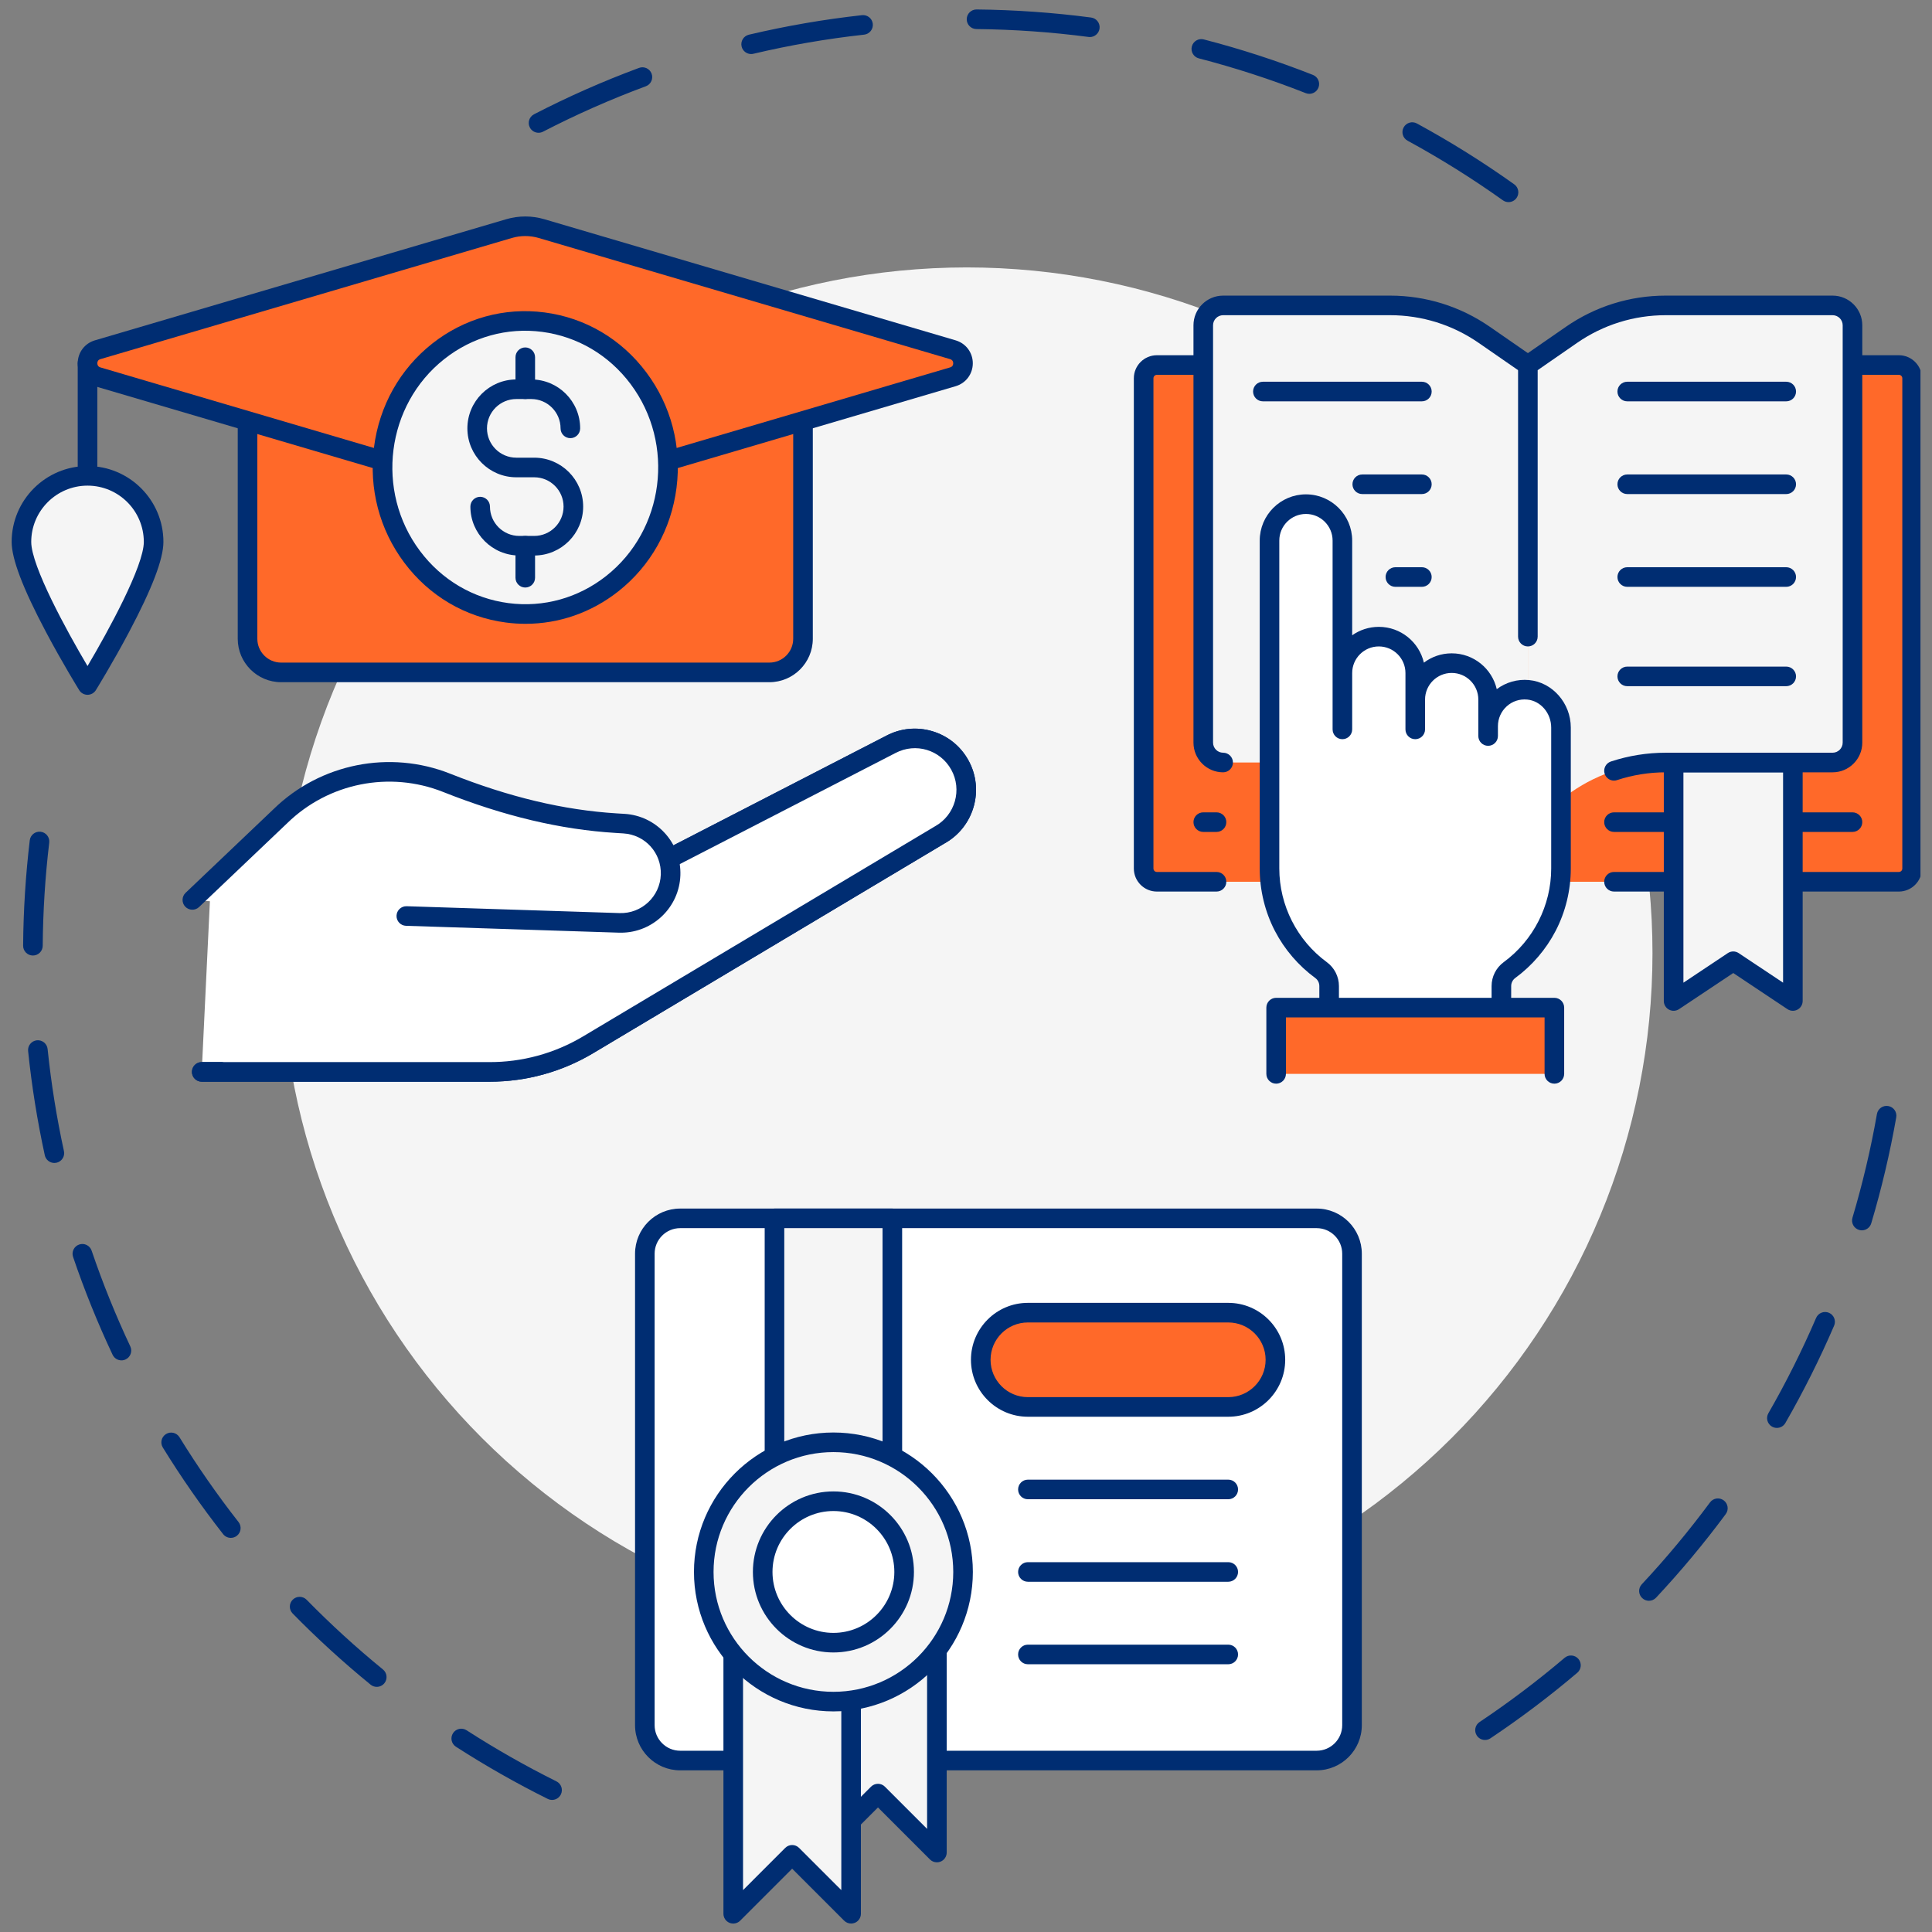<svg xmlns="http://www.w3.org/2000/svg" xmlns:xlink="http://www.w3.org/1999/xlink" width="500" zoomAndPan="magnify" viewBox="0 0 375 375" height="500" preserveAspectRatio="xMidYMid meet" version="1.0"><rect x="0" y="0" width="375" height="375" fill="#808080" stroke="none"/><defs><clipPath id="f702669550"><path d="M 102 1.82 L 295 1.82 L 295 40 L 102 40 Z M 102 1.82 " clip-rule="nonzero"/></clipPath><clipPath id="848109a2e1"><path d="M 2.262 90 L 32 90 L 32 135 L 2.262 135 Z M 2.262 90 " clip-rule="nonzero"/></clipPath><clipPath id="3ced81f5ce"><path d="M 220 68 L 372.762 68 L 372.762 174 L 220 174 Z M 220 68 " clip-rule="nonzero"/></clipPath><clipPath id="e019f1a9ad"><path d="M 140 319 L 168 319 L 168 373.82 L 140 373.82 Z M 140 319 " clip-rule="nonzero"/></clipPath></defs><path fill="#002d72" d="M 107.156 349.363 C 106.871 349.363 106.582 349.297 106.312 349.164 C 100.219 346.137 94.227 342.73 88.496 339.039 C 87.613 338.469 87.359 337.293 87.93 336.41 C 88.5 335.527 89.676 335.273 90.559 335.84 C 96.168 339.457 102.035 342.793 108 345.758 C 108.941 346.223 109.328 347.363 108.859 348.305 C 108.527 348.973 107.855 349.363 107.156 349.363 Z M 73.129 327.418 C 72.707 327.418 72.281 327.277 71.93 326.988 C 66.656 322.688 61.566 318.039 56.801 313.176 C 56.066 312.426 56.078 311.223 56.828 310.488 C 57.578 309.754 58.785 309.766 59.52 310.516 C 64.184 315.277 69.168 319.828 74.332 324.043 C 75.145 324.707 75.266 325.906 74.605 326.719 C 74.227 327.18 73.68 327.418 73.129 327.418 Z M 44.801 298.5 C 44.238 298.5 43.68 298.25 43.305 297.77 C 39.105 292.406 35.172 286.754 31.602 280.961 C 31.051 280.066 31.328 278.898 32.223 278.348 C 33.117 277.793 34.289 278.074 34.84 278.969 C 38.332 284.637 42.188 290.176 46.301 295.43 C 46.945 296.254 46.801 297.449 45.973 298.098 C 45.625 298.371 45.211 298.5 44.801 298.5 Z M 23.574 264.047 C 22.859 264.047 22.176 263.645 21.852 262.953 C 18.953 256.797 16.371 250.41 14.184 243.969 C 13.844 242.977 14.379 241.895 15.371 241.559 C 16.367 241.219 17.445 241.754 17.785 242.746 C 19.926 249.051 22.453 255.305 25.293 261.336 C 25.738 262.285 25.332 263.418 24.383 263.863 C 24.121 263.988 23.844 264.047 23.574 264.047 Z M 10.551 225.73 C 9.676 225.73 8.891 225.125 8.695 224.234 C 7.246 217.594 6.156 210.789 5.457 204.008 C 5.348 202.965 6.109 202.031 7.152 201.922 C 8.199 201.812 9.133 202.574 9.242 203.617 C 9.926 210.258 10.992 216.922 12.41 223.422 C 12.637 224.449 11.984 225.465 10.957 225.688 C 10.82 225.715 10.684 225.73 10.551 225.73 Z M 6.391 185.465 C 6.387 185.465 6.379 185.465 6.375 185.465 C 5.324 185.457 4.48 184.602 4.488 183.551 C 4.539 176.723 4.977 169.844 5.777 163.105 C 5.902 162.062 6.848 161.32 7.891 161.441 C 8.934 161.566 9.68 162.512 9.555 163.555 C 8.77 170.156 8.344 176.891 8.293 183.578 C 8.281 184.625 7.434 185.465 6.391 185.465 Z M 6.391 185.465 " fill-opacity="1" fill-rule="nonzero"/><path fill="#002d72" d="M 288.238 337.727 C 287.625 337.727 287.023 337.43 286.656 336.883 C 286.07 336.008 286.309 334.828 287.18 334.246 C 292.891 330.426 298.449 326.234 303.691 321.781 C 304.492 321.102 305.691 321.199 306.371 322 C 307.051 322.801 306.953 324 306.152 324.68 C 300.797 329.227 295.125 333.508 289.293 337.406 C 288.969 337.625 288.602 337.727 288.238 337.727 Z M 320.055 310.711 C 319.59 310.711 319.125 310.539 318.758 310.195 C 317.988 309.48 317.949 308.277 318.668 307.508 C 323.367 302.484 327.82 297.141 331.91 291.617 C 332.535 290.77 333.727 290.594 334.57 291.219 C 335.414 291.844 335.594 293.035 334.969 293.879 C 330.793 299.52 326.242 304.98 321.445 310.105 C 321.07 310.508 320.562 310.711 320.055 310.711 Z M 344.891 277.156 C 344.566 277.156 344.242 277.074 343.941 276.902 C 343.031 276.379 342.719 275.219 343.242 274.309 C 346.676 268.344 349.789 262.117 352.504 255.809 C 352.918 254.844 354.039 254.398 355.004 254.812 C 355.969 255.227 356.414 256.348 356 257.312 C 353.227 263.754 350.043 270.113 346.539 276.203 C 346.188 276.816 345.547 277.156 344.891 277.156 Z M 361.383 238.809 C 361.203 238.809 361.02 238.781 360.84 238.727 C 359.832 238.426 359.262 237.367 359.562 236.359 C 361.523 229.777 363.125 223.004 364.312 216.227 C 364.496 215.191 365.484 214.5 366.516 214.684 C 367.551 214.863 368.242 215.848 368.059 216.883 C 366.844 223.805 365.211 230.727 363.207 237.449 C 362.961 238.273 362.203 238.809 361.383 238.809 Z M 361.383 238.809 " fill-opacity="1" fill-rule="nonzero"/><g clip-path="url(#f702669550)"><path fill="#002d72" d="M 292.805 39.23 C 292.422 39.23 292.039 39.113 291.703 38.875 C 285.793 34.66 279.57 30.77 273.207 27.309 C 272.285 26.809 271.941 25.652 272.445 24.73 C 272.945 23.809 274.102 23.465 275.023 23.969 C 281.523 27.5 287.879 31.477 293.91 35.777 C 294.766 36.391 294.965 37.578 294.355 38.434 C 293.984 38.953 293.398 39.23 292.805 39.23 Z M 104.531 25.77 C 103.84 25.77 103.176 25.395 102.84 24.742 C 102.355 23.809 102.723 22.664 103.656 22.18 C 110.238 18.777 117.094 15.75 124.031 13.18 C 125.016 12.812 126.113 13.316 126.477 14.301 C 126.84 15.285 126.34 16.379 125.352 16.746 C 118.559 19.262 111.848 22.227 105.402 25.559 C 105.121 25.703 104.824 25.77 104.531 25.77 Z M 254.141 18.211 C 253.906 18.211 253.672 18.168 253.441 18.078 C 246.699 15.418 239.719 13.148 232.699 11.332 C 231.684 11.07 231.07 10.031 231.336 9.016 C 231.598 8 232.633 7.387 233.652 7.652 C 240.82 9.504 247.949 11.824 254.84 14.539 C 255.816 14.926 256.293 16.031 255.91 17.008 C 255.613 17.754 254.898 18.211 254.141 18.211 Z M 145.793 10.488 C 144.93 10.488 144.152 9.898 143.945 9.023 C 143.703 8 144.336 6.977 145.359 6.734 C 152.551 5.035 159.938 3.758 167.309 2.945 C 168.352 2.828 169.293 3.582 169.41 4.625 C 169.523 5.668 168.77 6.609 167.727 6.727 C 160.508 7.523 153.277 8.77 146.23 10.438 C 146.086 10.473 145.938 10.488 145.793 10.488 Z M 211.539 7.191 C 211.453 7.191 211.371 7.184 211.285 7.172 C 204.121 6.23 196.797 5.715 189.523 5.641 C 188.473 5.629 187.629 4.77 187.641 3.719 C 187.652 2.676 188.5 1.836 189.543 1.836 C 189.551 1.836 189.555 1.836 189.562 1.836 C 196.988 1.914 204.465 2.438 211.781 3.402 C 212.824 3.539 213.559 4.496 213.422 5.535 C 213.293 6.492 212.477 7.191 211.539 7.191 Z M 211.539 7.191 " fill-opacity="1" fill-rule="nonzero"/></g><path fill="#f5f5f5" d="M 320.746 185 C 320.746 187.176 320.691 189.355 320.586 191.527 C 320.477 193.703 320.316 195.875 320.105 198.043 C 319.891 200.211 319.625 202.371 319.305 204.527 C 318.984 206.684 318.613 208.828 318.188 210.965 C 317.762 213.102 317.285 215.223 316.758 217.336 C 316.227 219.449 315.645 221.547 315.016 223.633 C 314.383 225.719 313.699 227.785 312.965 229.836 C 312.23 231.887 311.449 233.918 310.613 235.93 C 309.781 237.941 308.898 239.934 307.969 241.902 C 307.035 243.871 306.055 245.816 305.031 247.738 C 304.004 249.66 302.93 251.555 301.809 253.422 C 300.691 255.289 299.523 257.129 298.316 258.941 C 297.105 260.75 295.852 262.531 294.555 264.281 C 293.258 266.031 291.918 267.746 290.535 269.43 C 289.152 271.113 287.73 272.762 286.27 274.379 C 284.805 275.992 283.305 277.566 281.762 279.109 C 280.223 280.648 278.645 282.148 277.031 283.613 C 275.418 285.074 273.77 286.496 272.086 287.879 C 270.402 289.262 268.688 290.602 266.938 291.898 C 265.188 293.195 263.406 294.449 261.594 295.66 C 259.785 296.871 257.945 298.035 256.078 299.156 C 254.207 300.273 252.312 301.348 250.395 302.375 C 248.473 303.402 246.527 304.379 244.559 305.312 C 242.59 306.242 240.598 307.125 238.586 307.957 C 236.574 308.793 234.543 309.574 232.492 310.309 C 230.441 311.043 228.371 311.727 226.289 312.359 C 224.203 312.992 222.105 313.57 219.992 314.102 C 217.879 314.629 215.754 315.109 213.617 315.531 C 211.48 315.957 209.336 316.328 207.184 316.648 C 205.027 316.969 202.867 317.234 200.699 317.449 C 198.531 317.664 196.359 317.824 194.184 317.93 C 192.008 318.035 189.832 318.09 187.652 318.09 C 185.477 318.09 183.301 318.035 181.125 317.93 C 178.949 317.824 176.777 317.664 174.609 317.449 C 172.441 317.234 170.281 316.969 168.125 316.648 C 165.973 316.328 163.824 315.957 161.688 315.531 C 159.555 315.109 157.43 314.629 155.316 314.102 C 153.203 313.57 151.105 312.992 149.02 312.359 C 146.934 311.727 144.867 311.043 142.816 310.309 C 140.766 309.574 138.734 308.793 136.723 307.957 C 134.711 307.125 132.719 306.242 130.75 305.312 C 128.781 304.379 126.836 303.402 124.914 302.375 C 122.996 301.348 121.102 300.273 119.23 299.156 C 117.363 298.035 115.523 296.871 113.711 295.66 C 111.902 294.449 110.121 293.195 108.371 291.898 C 106.621 290.602 104.906 289.262 103.223 287.879 C 101.539 286.496 99.891 285.074 98.273 283.613 C 96.66 282.148 95.086 280.648 93.543 279.109 C 92.004 277.566 90.504 275.992 89.039 274.379 C 87.578 272.762 86.156 271.113 84.773 269.43 C 83.391 267.746 82.051 266.031 80.754 264.281 C 79.457 262.531 78.203 260.75 76.992 258.941 C 75.781 257.129 74.617 255.289 73.496 253.422 C 72.379 251.555 71.305 249.66 70.277 247.738 C 69.25 245.816 68.273 243.871 67.34 241.902 C 66.41 239.934 65.527 237.941 64.695 235.93 C 63.859 233.918 63.078 231.887 62.344 229.836 C 61.609 227.785 60.926 225.719 60.293 223.633 C 59.66 221.547 59.082 219.449 58.551 217.336 C 58.023 215.223 57.547 213.102 57.121 210.965 C 56.695 208.828 56.324 206.684 56.004 204.527 C 55.684 202.371 55.418 200.211 55.203 198.043 C 54.988 195.875 54.828 193.703 54.723 191.527 C 54.617 189.355 54.562 187.176 54.562 185 C 54.562 182.82 54.617 180.645 54.723 178.469 C 54.828 176.293 54.988 174.121 55.203 171.953 C 55.418 169.785 55.684 167.625 56.004 165.469 C 56.324 163.316 56.695 161.172 57.121 159.035 C 57.547 156.898 58.023 154.773 58.551 152.66 C 59.082 150.547 59.66 148.449 60.293 146.363 C 60.926 144.281 61.609 142.211 62.344 140.16 C 63.078 138.109 63.859 136.078 64.695 134.066 C 65.527 132.055 66.41 130.062 67.34 128.094 C 68.273 126.125 69.25 124.18 70.277 122.262 C 71.305 120.34 72.379 118.445 73.496 116.574 C 74.617 114.707 75.781 112.867 76.992 111.059 C 78.203 109.246 79.457 107.465 80.754 105.715 C 82.051 103.969 83.391 102.25 84.773 100.566 C 86.156 98.883 87.578 97.234 89.039 95.621 C 90.504 94.008 92.004 92.43 93.543 90.891 C 95.086 89.348 96.66 87.848 98.273 86.383 C 99.891 84.922 101.539 83.5 103.223 82.117 C 104.906 80.734 106.621 79.395 108.371 78.098 C 110.121 76.801 111.902 75.547 113.711 74.336 C 115.523 73.129 117.363 71.961 119.23 70.844 C 121.102 69.723 122.996 68.648 124.914 67.621 C 126.836 66.598 128.781 65.617 130.75 64.688 C 132.719 63.754 134.711 62.871 136.723 62.039 C 138.734 61.203 140.766 60.422 142.816 59.688 C 144.867 58.953 146.934 58.27 149.02 57.637 C 151.105 57.008 153.203 56.426 155.316 55.895 C 157.43 55.367 159.555 54.891 161.688 54.465 C 163.824 54.039 165.973 53.668 168.125 53.348 C 170.281 53.027 172.441 52.762 174.609 52.547 C 176.777 52.336 178.949 52.176 181.125 52.066 C 183.301 51.961 185.477 51.906 187.652 51.906 C 189.832 51.906 192.008 51.961 194.184 52.066 C 196.359 52.176 198.531 52.336 200.699 52.547 C 202.867 52.762 205.027 53.027 207.184 53.348 C 209.336 53.668 211.48 54.039 213.617 54.465 C 215.754 54.891 217.879 55.367 219.992 55.895 C 222.105 56.426 224.203 57.008 226.289 57.637 C 228.371 58.27 230.441 58.953 232.492 59.688 C 234.543 60.422 236.574 61.203 238.586 62.039 C 240.598 62.871 242.59 63.754 244.559 64.688 C 246.527 65.617 248.473 66.598 250.395 67.621 C 252.312 68.648 254.207 69.723 256.078 70.844 C 257.945 71.961 259.785 73.129 261.594 74.336 C 263.406 75.547 265.188 76.801 266.938 78.098 C 268.688 79.395 270.402 80.734 272.086 82.117 C 273.77 83.5 275.418 84.922 277.031 86.383 C 278.645 87.848 280.223 89.348 281.762 90.891 C 283.305 92.43 284.805 94.008 286.27 95.621 C 287.73 97.234 289.152 98.883 290.535 100.566 C 291.918 102.25 293.258 103.969 294.555 105.715 C 295.852 107.465 297.105 109.246 298.316 111.059 C 299.523 112.867 300.691 114.707 301.809 116.574 C 302.93 118.445 304.004 120.34 305.031 122.262 C 306.055 124.18 307.035 126.125 307.969 128.094 C 308.898 130.062 309.781 132.055 310.613 134.066 C 311.449 136.078 312.23 138.109 312.965 140.16 C 313.699 142.211 314.383 144.281 315.016 146.363 C 315.645 148.449 316.227 150.547 316.758 152.66 C 317.285 154.773 317.762 156.898 318.188 159.035 C 318.613 161.172 318.984 163.316 319.305 165.469 C 319.625 167.625 319.891 169.785 320.105 171.953 C 320.316 174.121 320.477 176.293 320.586 178.469 C 320.691 180.645 320.746 182.82 320.746 185 Z M 320.746 185 " fill-opacity="1" fill-rule="nonzero"/><path fill="#ff6929" d="M 155.863 81.707 L 155.863 123.988 C 155.863 127.59 152.941 130.512 149.34 130.512 L 54.57 130.512 C 50.969 130.512 48.047 127.59 48.047 123.988 L 48.047 81.707 Z M 155.863 81.707 " fill-opacity="1" fill-rule="nonzero"/><path fill="#002d72" d="M 149.34 132.414 L 54.57 132.414 C 49.926 132.414 46.145 128.633 46.145 123.988 L 46.145 81.707 C 46.145 80.656 46.996 79.805 48.047 79.805 C 49.098 79.805 49.949 80.656 49.949 81.707 L 49.949 123.988 C 49.949 126.535 52.023 128.609 54.57 128.609 L 149.34 128.609 C 151.887 128.609 153.961 126.535 153.961 123.988 L 153.961 81.707 C 153.961 80.656 154.812 79.805 155.863 79.805 C 156.914 79.805 157.766 80.656 157.766 81.707 L 157.766 123.988 C 157.766 128.633 153.984 132.414 149.34 132.414 Z M 149.34 132.414 " fill-opacity="1" fill-rule="nonzero"/><path fill="#002d72" d="M 16.988 94.262 C 15.938 94.262 15.086 93.41 15.086 92.359 L 15.086 70.512 C 15.086 69.461 15.938 68.609 16.988 68.609 C 18.039 68.609 18.891 69.461 18.891 70.512 L 18.891 92.359 C 18.891 93.41 18.039 94.262 16.988 94.262 Z M 16.988 94.262 " fill-opacity="1" fill-rule="nonzero"/><path fill="#f5f5f5" d="M 4.164 105.188 C 4.164 98.102 9.906 92.359 16.988 92.359 C 24.074 92.359 29.816 98.102 29.816 105.188 C 29.816 112.27 16.988 132.957 16.988 132.957 C 16.988 132.957 4.164 112.27 4.164 105.188 Z M 4.164 105.188 " fill-opacity="1" fill-rule="nonzero"/><g clip-path="url(#848109a2e1)"><path fill="#002d72" d="M 16.988 134.859 C 16.332 134.859 15.719 134.52 15.375 133.961 C 15.34 133.906 12.094 128.664 8.895 122.617 C 4.43 114.184 2.262 108.484 2.262 105.184 C 2.262 97.062 8.867 90.457 16.988 90.457 C 25.109 90.457 31.719 97.062 31.719 105.184 C 31.719 108.484 29.547 114.184 25.082 122.617 C 21.883 128.664 18.637 133.906 18.605 133.961 C 18.258 134.52 17.648 134.859 16.988 134.859 Z M 16.988 94.262 C 10.965 94.262 6.062 99.16 6.062 105.188 C 6.062 109.852 12.91 122.391 16.988 129.281 C 21.07 122.391 27.914 109.852 27.914 105.188 C 27.914 99.16 23.016 94.262 16.988 94.262 Z M 16.988 94.262 " fill-opacity="1" fill-rule="nonzero"/></g><path fill="#ff6929" d="M 18.953 67.887 L 98.793 44.375 C 100.855 43.766 103.055 43.766 105.117 44.375 L 184.957 67.887 C 187.574 68.66 187.574 72.367 184.957 73.137 L 105.117 96.652 C 103.055 97.258 100.855 97.258 98.793 96.652 L 18.953 73.137 C 16.336 72.367 16.336 68.66 18.953 67.887 Z M 18.953 67.887 " fill-opacity="1" fill-rule="nonzero"/><path fill="#002d72" d="M 101.953 99.008 C 100.711 99.008 99.465 98.832 98.254 98.473 L 18.414 74.961 C 16.426 74.375 15.086 72.586 15.086 70.512 C 15.086 68.438 16.426 66.648 18.414 66.062 L 98.254 42.551 C 100.676 41.84 103.234 41.84 105.656 42.551 L 185.492 66.062 C 187.484 66.648 188.82 68.438 188.82 70.512 C 188.82 72.586 187.484 74.375 185.492 74.961 L 105.656 98.477 C 104.445 98.832 103.199 99.008 101.953 99.008 Z M 19.488 69.711 C 18.969 69.867 18.891 70.281 18.891 70.512 C 18.891 70.746 18.969 71.16 19.488 71.312 L 99.328 94.828 C 101.047 95.332 102.863 95.332 104.582 94.828 L 184.418 71.312 C 184.941 71.16 185.02 70.746 185.02 70.512 C 185.02 70.281 184.941 69.867 184.418 69.711 L 104.582 46.199 C 102.863 45.691 101.047 45.691 99.328 46.199 Z M 18.953 67.887 Z M 18.953 67.887 " fill-opacity="1" fill-rule="nonzero"/><path fill="#ffffff" d="M 40.875 172.164 L 129.758 166.711 L 172.953 144.465 C 177.75 141.965 183.664 143.738 186.293 148.465 C 188.969 153.273 187.246 159.344 182.441 162.031 L 114.148 202.797 C 108.316 206.281 101.641 208.098 94.848 208.055 L 39.156 208.055 Z M 40.875 172.164 " fill-opacity="1" fill-rule="nonzero"/><path fill="#002d72" d="M 95.086 209.957 C 95.004 209.957 94.922 209.957 94.836 209.957 L 39.156 209.957 C 38.105 209.957 37.254 209.105 37.254 208.055 C 37.254 207.004 38.105 206.152 39.156 206.152 L 94.848 206.152 C 101.312 206.199 107.641 204.469 113.176 201.164 L 181.465 160.398 C 181.48 160.387 181.496 160.379 181.512 160.371 C 185.395 158.199 186.793 153.273 184.633 149.387 C 182.488 145.535 177.746 144.109 173.832 146.148 L 130.629 168.402 C 130.395 168.52 130.137 168.59 129.875 168.609 L 40.992 174.062 C 39.945 174.125 39.043 173.328 38.977 172.277 C 38.914 171.23 39.711 170.328 40.758 170.266 L 129.242 164.836 L 172.082 142.773 C 174.836 141.336 178 141.039 180.984 141.934 C 183.965 142.828 186.441 144.816 187.953 147.539 C 191.129 153.246 189.082 160.477 183.391 163.676 L 115.125 204.43 C 109.066 208.047 102.141 209.957 95.086 209.957 Z M 95.086 209.957 " fill-opacity="1" fill-rule="nonzero"/><path fill="#ffffff" d="M 129.758 166.711 L 172.953 144.465 C 177.75 141.965 183.664 143.738 186.293 148.465 C 188.969 153.273 187.246 159.344 182.441 162.031 L 114.148 202.797 C 108.316 206.281 101.641 208.098 94.848 208.055 L 39.156 208.055 Z M 129.758 166.711 " fill-opacity="1" fill-rule="nonzero"/><path fill="#002d72" d="M 95.086 209.957 C 95.004 209.957 94.922 209.957 94.836 209.957 L 39.156 209.957 C 38.105 209.957 37.254 209.105 37.254 208.055 C 37.254 207.004 38.105 206.152 39.156 206.152 L 94.848 206.152 C 101.312 206.199 107.641 204.469 113.176 201.164 L 181.465 160.398 C 181.48 160.387 181.496 160.379 181.512 160.371 C 185.395 158.199 186.793 153.273 184.633 149.387 C 182.488 145.535 177.746 144.109 173.832 146.148 L 130.629 168.402 C 129.695 168.883 128.547 168.516 128.066 167.582 C 127.586 166.648 127.953 165.5 128.887 165.02 L 172.082 142.773 C 174.836 141.336 178 141.039 180.984 141.934 C 183.965 142.828 186.441 144.816 187.953 147.539 C 191.129 153.246 189.082 160.477 183.391 163.676 L 115.125 204.43 C 109.066 208.047 102.141 209.957 95.086 209.957 Z M 95.086 209.957 " fill-opacity="1" fill-rule="nonzero"/><path fill="#ffffff" d="M 78.867 177.797 L 120.215 179.129 C 125.527 179.301 129.977 175.137 130.16 169.824 C 130.34 164.602 126.328 160.188 121.117 159.867 L 119.613 159.773 C 108.273 159.078 97.258 156.141 86.703 151.945 C 75.945 147.672 63.234 149.824 54.445 158.391 L 37.336 174.672 Z M 78.867 177.797 " fill-opacity="1" fill-rule="nonzero"/><path fill="#002d72" d="M 120.527 181.035 C 120.402 181.035 120.277 181.035 120.152 181.031 L 78.805 179.699 C 77.758 179.664 76.934 178.789 76.965 177.738 C 77 176.688 77.879 175.863 78.93 175.898 L 120.273 177.23 C 124.531 177.363 128.113 174.016 128.262 169.758 C 128.406 165.535 125.215 162.023 121 161.766 L 119.496 161.672 C 108.781 161.016 97.828 158.41 86 153.715 C 75.629 149.594 63.762 151.965 55.773 159.754 C 55.766 159.758 55.762 159.766 55.758 159.77 L 38.645 176.051 C 37.887 176.773 36.684 176.746 35.957 175.984 C 35.234 175.223 35.266 174.02 36.023 173.297 L 53.125 157.023 C 62.191 148.195 75.645 145.508 87.402 150.18 C 98.852 154.727 109.426 157.242 119.73 157.879 L 121.23 157.969 C 124.25 158.156 127.035 159.492 129.066 161.73 C 131.102 163.969 132.164 166.867 132.062 169.891 C 131.848 176.109 126.711 181.035 120.527 181.035 Z M 120.527 181.035 " fill-opacity="1" fill-rule="nonzero"/><path fill="#f5f5f5" d="M 85.074 68.188 C 72.941 77.754 70.66 95.605 79.98 108.062 C 89.305 120.516 106.699 122.859 118.832 113.289 C 130.969 103.723 133.25 85.871 123.93 73.414 C 114.605 60.961 97.211 58.617 85.074 68.188 Z M 85.074 68.188 " fill-opacity="1" fill-rule="nonzero"/><path fill="#002d72" d="M 102.012 121.082 C 100.746 121.082 99.473 121 98.199 120.832 C 90.309 119.797 83.297 115.668 78.461 109.203 C 73.652 102.781 71.57 94.824 72.594 86.801 C 73.621 78.773 77.637 71.629 83.898 66.691 C 90.145 61.766 97.895 59.621 105.711 60.645 C 113.602 61.68 120.609 65.809 125.449 72.277 C 130.258 78.695 132.34 86.652 131.312 94.676 C 130.289 102.707 126.273 109.848 120.012 114.785 C 114.785 118.906 108.504 121.082 102.012 121.082 Z M 86.254 69.68 C 74.941 78.598 72.809 95.305 81.504 106.922 C 85.723 112.562 91.828 116.16 98.691 117.062 C 105.484 117.953 112.223 116.082 117.656 111.797 C 128.969 102.879 131.102 86.172 122.406 74.555 C 118.188 68.914 112.082 65.316 105.219 64.414 C 98.426 63.523 91.688 65.395 86.254 69.68 Z M 86.254 69.68 " fill-opacity="1" fill-rule="nonzero"/><path fill="#002d72" d="M 103.695 107.824 L 100.793 107.824 C 95.559 107.824 91.301 103.566 91.301 98.332 C 91.301 97.281 92.152 96.43 93.199 96.43 C 94.25 96.43 95.102 97.281 95.102 98.332 C 95.102 101.469 97.656 104.023 100.793 104.023 L 103.695 104.023 C 106.832 104.023 109.387 101.469 109.387 98.332 C 109.387 95.191 106.832 92.641 103.695 92.641 L 100.215 92.641 C 94.977 92.641 90.719 88.379 90.719 83.145 C 90.719 77.91 94.977 73.652 100.215 73.652 L 103.117 73.652 C 108.352 73.652 112.609 77.91 112.609 83.145 C 112.609 84.195 111.758 85.047 110.707 85.047 C 109.656 85.047 108.805 84.195 108.805 83.145 C 108.805 80.008 106.254 77.453 103.117 77.453 L 100.215 77.453 C 97.074 77.453 94.523 80.008 94.523 83.145 C 94.523 86.285 97.074 88.836 100.215 88.836 L 103.695 88.836 C 108.93 88.836 113.191 93.094 113.191 98.332 C 113.191 103.566 108.93 107.824 103.695 107.824 Z M 103.695 107.824 " fill-opacity="1" fill-rule="nonzero"/><path fill="#002d72" d="M 101.953 77.453 C 100.906 77.453 100.055 76.602 100.055 75.555 L 100.055 69.34 C 100.055 68.289 100.906 67.438 101.953 67.438 C 103.004 67.438 103.855 68.289 103.855 69.34 L 103.855 75.555 C 103.855 76.602 103.004 77.453 101.953 77.453 Z M 101.953 77.453 " fill-opacity="1" fill-rule="nonzero"/><path fill="#002d72" d="M 101.953 114.039 C 100.906 114.039 100.055 113.188 100.055 112.137 L 100.055 105.922 C 100.055 104.875 100.906 104.023 101.953 104.023 C 103.004 104.023 103.855 104.875 103.855 105.922 L 103.855 112.137 C 103.855 113.188 103.004 114.039 101.953 114.039 Z M 101.953 114.039 " fill-opacity="1" fill-rule="nonzero"/><path fill="#ff6929" d="M 347.992 171.148 L 368.566 171.148 C 369.988 171.148 371.137 169.996 371.137 168.578 L 371.137 73.426 C 371.137 72.004 369.988 70.852 368.566 70.852 L 224.551 70.852 C 223.133 70.852 221.98 72.004 221.98 73.426 L 221.98 168.578 C 221.98 169.996 223.133 171.148 224.551 171.148 Z M 347.992 171.148 " fill-opacity="1" fill-rule="nonzero"/><g clip-path="url(#3ced81f5ce)"><path fill="#002d72" d="M 368.566 173.051 L 347.992 173.051 C 346.941 173.051 346.09 172.199 346.09 171.148 C 346.09 170.098 346.941 169.246 347.992 169.246 L 368.566 169.246 C 368.938 169.246 369.238 168.945 369.238 168.578 L 369.238 73.426 C 369.238 73.055 368.938 72.754 368.566 72.754 L 224.551 72.754 C 224.184 72.754 223.883 73.055 223.883 73.426 L 223.883 168.578 C 223.883 168.945 224.184 169.246 224.551 169.246 L 236.125 169.246 C 237.176 169.246 238.027 170.098 238.027 171.148 C 238.027 172.199 237.176 173.051 236.125 173.051 L 224.551 173.051 C 222.086 173.051 220.078 171.043 220.078 168.578 L 220.078 73.426 C 220.078 70.957 222.086 68.949 224.551 68.949 L 368.566 68.949 C 371.035 68.949 373.039 70.957 373.039 73.426 L 373.039 168.578 C 373.039 171.043 371.035 173.051 368.566 173.051 Z M 368.566 173.051 " fill-opacity="1" fill-rule="nonzero"/></g><path fill="#002d72" d="M 236.125 161.477 L 233.555 161.477 C 232.504 161.477 231.652 160.625 231.652 159.574 C 231.652 158.527 232.504 157.676 233.555 157.676 L 236.125 157.676 C 237.176 157.676 238.027 158.527 238.027 159.574 C 238.027 160.625 237.176 161.477 236.125 161.477 Z M 236.125 161.477 " fill-opacity="1" fill-rule="nonzero"/><path fill="#002d72" d="M 324.848 161.477 L 313.277 161.477 C 312.227 161.477 311.375 160.625 311.375 159.574 C 311.375 158.527 312.227 157.676 313.277 157.676 L 324.848 157.676 C 325.898 157.676 326.75 158.527 326.75 159.574 C 326.75 160.625 325.898 161.477 324.848 161.477 Z M 324.848 161.477 " fill-opacity="1" fill-rule="nonzero"/><path fill="#002d72" d="M 359.566 161.477 L 347.992 161.477 C 346.941 161.477 346.094 160.625 346.094 159.574 C 346.094 158.527 346.941 157.676 347.992 157.676 L 359.566 157.676 C 360.617 157.676 361.469 158.527 361.469 159.574 C 361.469 160.625 360.617 161.477 359.566 161.477 Z M 359.566 161.477 " fill-opacity="1" fill-rule="nonzero"/><path fill="#002d72" d="M 324.848 173.051 L 313.277 173.051 C 312.227 173.051 311.375 172.199 311.375 171.148 C 311.375 170.098 312.227 169.246 313.277 169.246 L 324.848 169.246 C 325.898 169.246 326.75 170.098 326.75 171.148 C 326.75 172.199 325.898 173.051 324.848 173.051 Z M 324.848 173.051 " fill-opacity="1" fill-rule="nonzero"/><path fill="#f5f5f5" d="M 347.992 194.293 L 336.422 186.578 L 324.848 194.293 L 324.848 148.004 L 347.992 148.004 Z M 347.992 194.293 " fill-opacity="1" fill-rule="nonzero"/><path fill="#002d72" d="M 347.992 196.195 C 347.625 196.195 347.258 196.09 346.938 195.875 L 336.422 188.863 L 325.902 195.875 C 325.32 196.266 324.57 196.301 323.949 195.969 C 323.332 195.641 322.945 194.996 322.945 194.293 L 322.945 148.004 C 322.945 146.953 323.797 146.102 324.848 146.102 L 347.992 146.102 C 349.043 146.102 349.895 146.953 349.895 148.004 L 349.895 194.293 C 349.895 194.996 349.508 195.641 348.891 195.969 C 348.609 196.121 348.301 196.195 347.992 196.195 Z M 336.422 184.676 C 336.789 184.676 337.156 184.785 337.477 184.996 L 346.094 190.738 L 346.094 149.906 L 326.75 149.906 L 326.75 190.738 L 335.367 184.996 C 335.684 184.781 336.055 184.676 336.422 184.676 Z M 336.422 184.676 " fill-opacity="1" fill-rule="nonzero"/><path fill="#f5f5f5" d="M 296.559 159.574 L 288.098 153.719 C 282.723 149.996 276.34 148.004 269.801 148.004 L 237.41 148.004 C 235.281 148.004 233.555 146.277 233.555 144.145 L 233.555 63.137 C 233.555 61.008 235.281 59.281 237.41 59.281 L 269.801 59.281 C 276.34 59.281 282.723 61.273 288.098 64.996 L 296.559 70.852 Z M 296.559 159.574 " fill-opacity="1" fill-rule="nonzero"/><path fill="#f5f5f5" d="M 296.559 159.574 L 305.02 153.719 C 310.395 149.996 316.777 148.004 323.316 148.004 L 355.707 148.004 C 357.84 148.004 359.566 146.277 359.566 144.145 L 359.566 63.137 C 359.566 61.008 357.84 59.281 355.707 59.281 L 323.316 59.281 C 316.777 59.281 310.395 61.273 305.02 64.996 L 296.559 70.852 Z M 296.559 159.574 " fill-opacity="1" fill-rule="nonzero"/><path fill="#002d72" d="M 237.41 149.906 C 234.234 149.906 231.652 147.32 231.652 144.145 L 231.652 63.137 C 231.652 59.961 234.234 57.379 237.41 57.379 L 269.801 57.379 C 276.758 57.379 283.461 59.473 289.184 63.434 L 297.641 69.289 C 298.504 69.887 298.719 71.07 298.121 71.934 C 297.523 72.797 296.34 73.012 295.477 72.414 L 287.016 66.559 C 281.934 63.039 275.98 61.18 269.801 61.18 L 237.41 61.18 C 236.332 61.18 235.453 62.059 235.453 63.137 L 235.453 144.145 C 235.453 145.223 236.332 146.102 237.41 146.102 C 238.461 146.102 239.312 146.953 239.312 148.004 C 239.312 149.055 238.461 149.906 237.41 149.906 Z M 237.41 149.906 " fill-opacity="1" fill-rule="nonzero"/><path fill="#002d72" d="M 313.273 151.516 C 312.477 151.516 311.73 151.008 311.469 150.207 C 311.141 149.207 311.684 148.133 312.68 147.805 C 316.117 146.676 319.699 146.102 323.316 146.102 L 355.707 146.102 C 356.785 146.102 357.664 145.223 357.664 144.145 L 357.664 63.137 C 357.664 62.059 356.785 61.18 355.707 61.18 L 323.316 61.18 C 317.137 61.18 311.184 63.039 306.102 66.559 L 298.461 71.848 L 298.461 123.57 C 298.461 124.621 297.609 125.473 296.559 125.473 C 295.508 125.473 294.656 124.621 294.656 123.57 L 294.656 70.852 C 294.656 70.227 294.965 69.645 295.477 69.289 L 303.938 63.434 C 309.656 59.473 316.359 57.379 323.316 57.379 L 355.707 57.379 C 358.883 57.379 361.469 59.961 361.469 63.137 L 361.469 144.145 C 361.469 147.32 358.883 149.906 355.707 149.906 L 323.316 149.906 C 320.102 149.906 316.922 150.414 313.867 151.418 C 313.672 151.484 313.473 151.516 313.273 151.516 Z M 313.273 151.516 " fill-opacity="1" fill-rule="nonzero"/><path fill="#002d72" d="M 275.984 77.898 L 245.125 77.898 C 244.074 77.898 243.223 77.047 243.223 75.996 C 243.223 74.945 244.074 74.094 245.125 74.094 L 275.984 74.094 C 277.035 74.094 277.887 74.945 277.887 75.996 C 277.887 77.047 277.035 77.898 275.984 77.898 Z M 275.984 77.898 " fill-opacity="1" fill-rule="nonzero"/><path fill="#002d72" d="M 346.707 133.188 L 315.848 133.188 C 314.797 133.188 313.945 132.336 313.945 131.285 C 313.945 130.238 314.797 129.387 315.848 129.387 L 346.707 129.387 C 347.758 129.387 348.609 130.238 348.609 131.285 C 348.609 132.336 347.758 133.188 346.707 133.188 Z M 346.707 133.188 " fill-opacity="1" fill-rule="nonzero"/><path fill="#002d72" d="M 346.707 95.898 L 315.848 95.898 C 314.797 95.898 313.945 95.047 313.945 93.996 C 313.945 92.945 314.797 92.094 315.848 92.094 L 346.707 92.094 C 347.758 92.094 348.609 92.945 348.609 93.996 C 348.609 95.047 347.758 95.898 346.707 95.898 Z M 346.707 95.898 " fill-opacity="1" fill-rule="nonzero"/><path fill="#002d72" d="M 346.707 77.898 L 315.848 77.898 C 314.797 77.898 313.945 77.047 313.945 75.996 C 313.945 74.945 314.797 74.094 315.848 74.094 L 346.707 74.094 C 347.758 74.094 348.609 74.945 348.609 75.996 C 348.609 77.047 347.758 77.898 346.707 77.898 Z M 346.707 77.898 " fill-opacity="1" fill-rule="nonzero"/><path fill="#002d72" d="M 346.707 113.902 L 315.848 113.902 C 314.797 113.902 313.945 113.051 313.945 112 C 313.945 110.949 314.797 110.098 315.848 110.098 L 346.707 110.098 C 347.758 110.098 348.609 110.949 348.609 112 C 348.609 113.051 347.758 113.902 346.707 113.902 Z M 346.707 113.902 " fill-opacity="1" fill-rule="nonzero"/><path fill="#002d72" d="M 275.984 95.898 L 264.414 95.898 C 263.363 95.898 262.512 95.047 262.512 93.996 C 262.512 92.945 263.363 92.094 264.414 92.094 L 275.984 92.094 C 277.035 92.094 277.887 92.945 277.887 93.996 C 277.887 95.047 277.035 95.898 275.984 95.898 Z M 275.984 95.898 " fill-opacity="1" fill-rule="nonzero"/><path fill="#002d72" d="M 275.984 113.902 L 270.844 113.902 C 269.793 113.902 268.941 113.051 268.941 112 C 268.941 110.949 269.793 110.098 270.844 110.098 L 275.984 110.098 C 277.035 110.098 277.887 110.949 277.887 112 C 277.887 113.051 277.035 113.902 275.984 113.902 Z M 275.984 113.902 " fill-opacity="1" fill-rule="nonzero"/><path fill="#ffffff" d="M 291.418 195.578 L 291.418 191.387 C 291.418 190.168 291.996 189.02 292.98 188.297 C 299.047 183.852 302.988 176.676 302.988 168.578 L 302.988 141.223 C 302.988 137.531 300.285 134.238 296.609 133.891 C 292.391 133.496 288.844 136.801 288.844 140.938 L 288.844 142.859 L 288.844 135.781 C 288.844 131.879 285.684 128.715 281.781 128.715 L 281.766 128.715 C 277.863 128.715 274.699 131.879 274.699 135.781 L 274.699 141.574 L 274.699 130.637 C 274.699 126.734 271.539 123.57 267.637 123.57 L 267.621 123.57 C 263.719 123.57 260.555 126.734 260.555 130.637 L 260.555 141.574 L 260.555 104.926 C 260.555 101.02 257.391 97.855 253.484 97.855 C 249.578 97.855 246.41 101.02 246.41 104.926 L 246.41 168.578 C 246.41 176.676 250.352 183.852 256.418 188.297 C 257.406 189.02 257.984 190.168 257.984 191.387 L 257.984 195.578 Z M 291.418 195.578 " fill-opacity="1" fill-rule="nonzero"/><path fill="#002d72" d="M 291.418 197.48 C 291.414 197.48 291.414 197.48 291.414 197.48 C 290.367 197.48 289.516 196.629 289.516 195.578 L 289.516 191.387 C 289.516 189.566 290.391 187.84 291.855 186.762 C 297.637 182.531 301.086 175.73 301.086 168.578 L 301.086 141.223 C 301.086 138.418 299.043 136.031 296.434 135.785 C 294.949 135.645 293.531 136.113 292.441 137.109 C 291.363 138.086 290.746 139.484 290.746 140.938 L 290.746 142.859 C 290.746 143.91 289.895 144.762 288.844 144.762 C 287.793 144.762 286.941 143.91 286.941 142.859 L 286.941 135.781 C 286.941 132.934 284.629 130.617 281.781 130.617 L 281.766 130.617 C 278.918 130.617 276.602 132.934 276.602 135.781 L 276.602 141.574 C 276.602 142.625 275.75 143.477 274.699 143.477 C 273.648 143.477 272.797 142.625 272.797 141.574 L 272.797 130.637 C 272.797 127.789 270.484 125.473 267.637 125.473 L 267.621 125.473 C 264.773 125.473 262.457 127.789 262.457 130.637 L 262.457 141.574 C 262.457 142.625 261.605 143.477 260.555 143.477 C 259.508 143.477 258.656 142.625 258.656 141.574 L 258.656 104.926 C 258.656 102.074 256.336 99.758 253.484 99.758 C 250.633 99.758 248.312 102.074 248.312 104.926 L 248.312 168.578 C 248.312 175.73 251.766 182.531 257.543 186.762 C 259.008 187.836 259.887 189.566 259.887 191.387 L 259.887 195.578 C 259.887 196.629 259.035 197.48 257.984 197.48 C 256.934 197.48 256.082 196.629 256.082 195.578 L 256.082 191.387 C 256.082 190.773 255.789 190.191 255.297 189.832 C 252.027 187.438 249.312 184.273 247.453 180.684 C 245.527 176.969 244.512 172.785 244.512 168.578 L 244.512 104.926 C 244.512 99.98 248.535 95.953 253.484 95.953 C 258.434 95.953 262.457 99.98 262.457 104.926 L 262.457 123.309 C 263.918 122.277 265.699 121.672 267.621 121.672 L 267.637 121.672 C 271.887 121.672 275.457 124.645 276.375 128.621 C 277.875 127.488 279.742 126.812 281.766 126.812 L 281.781 126.812 C 286.031 126.812 289.602 129.789 290.52 133.766 C 292.301 132.426 294.543 131.785 296.789 132 C 301.332 132.426 304.891 136.477 304.891 141.223 L 304.891 168.578 C 304.891 172.785 303.875 176.973 301.949 180.684 C 300.086 184.273 297.375 187.438 294.105 189.832 C 293.613 190.191 293.32 190.773 293.32 191.387 L 293.316 195.578 C 293.316 196.629 292.465 197.48 291.418 197.48 Z M 291.418 197.48 " fill-opacity="1" fill-rule="nonzero"/><path fill="#ff6929" d="M 247.695 195.578 L 301.703 195.578 L 301.703 208.438 L 247.695 208.438 Z M 247.695 195.578 " fill-opacity="1" fill-rule="nonzero"/><path fill="#002d72" d="M 301.703 210.34 C 300.652 210.34 299.801 209.488 299.801 208.438 L 299.801 197.48 L 249.598 197.48 L 249.598 208.438 C 249.598 209.488 248.746 210.34 247.699 210.34 C 246.648 210.34 245.797 209.488 245.797 208.438 L 245.797 195.578 C 245.797 194.527 246.648 193.676 247.699 193.676 L 301.703 193.676 C 302.754 193.676 303.605 194.527 303.605 195.578 L 303.605 208.438 C 303.605 209.488 302.754 210.34 301.703 210.34 Z M 301.703 210.34 " fill-opacity="1" fill-rule="nonzero"/><path fill="#ffffff" d="M 141.176 341.719 L 132.023 341.719 C 128.234 341.719 125.16 338.645 125.16 334.855 L 125.16 243.344 C 125.16 239.555 128.234 236.48 132.023 236.48 L 255.562 236.48 C 259.352 236.48 262.426 239.555 262.426 243.344 L 262.426 334.855 C 262.426 338.645 259.352 341.719 255.562 341.719 Z M 141.176 341.719 " fill-opacity="1" fill-rule="nonzero"/><path fill="#002d72" d="M 255.562 343.621 L 180.066 343.621 C 179.016 343.621 178.164 342.77 178.164 341.719 C 178.164 340.668 179.016 339.816 180.066 339.816 L 255.562 339.816 C 258.301 339.816 260.523 337.59 260.523 334.855 L 260.523 243.344 C 260.523 240.609 258.301 238.383 255.562 238.383 L 132.023 238.383 C 129.289 238.383 127.062 240.609 127.062 243.344 L 127.062 334.855 C 127.062 337.59 129.289 339.816 132.023 339.816 L 141.176 339.816 C 142.227 339.816 143.078 340.668 143.078 341.719 C 143.078 342.77 142.227 343.621 141.176 343.621 L 132.023 343.621 C 127.191 343.621 123.262 339.688 123.262 334.855 L 123.262 243.344 C 123.262 238.512 127.191 234.582 132.023 234.582 L 255.562 234.582 C 260.395 234.582 264.328 238.512 264.328 243.344 L 264.328 334.855 C 264.328 339.688 260.395 343.621 255.562 343.621 Z M 255.562 343.621 " fill-opacity="1" fill-rule="nonzero"/><path fill="#f5f5f5" d="M 150.328 236.48 L 173.203 236.48 L 173.203 282.691 L 150.328 282.691 Z M 150.328 236.48 " fill-opacity="1" fill-rule="nonzero"/><path fill="#002d72" d="M 173.203 284.594 C 172.152 284.594 171.301 283.742 171.301 282.695 L 171.301 238.383 L 152.227 238.383 L 152.227 282.691 C 152.227 283.742 151.375 284.594 150.328 284.594 C 149.277 284.594 148.426 283.742 148.426 282.691 L 148.426 236.48 C 148.426 235.434 149.277 234.582 150.328 234.582 L 173.203 234.582 C 174.254 234.582 175.105 235.434 175.105 236.48 L 175.105 282.695 C 175.105 283.742 174.254 284.594 173.203 284.594 Z M 173.203 284.594 " fill-opacity="1" fill-rule="nonzero"/><path fill="#f5f5f5" d="M 158.973 318.395 L 158.973 359.574 L 170.414 348.137 L 181.852 359.574 L 181.852 309.203 Z M 158.973 318.395 " fill-opacity="1" fill-rule="nonzero"/><path fill="#002d72" d="M 181.852 361.477 C 181.355 361.477 180.871 361.285 180.508 360.922 L 170.414 350.824 L 160.32 360.922 C 159.773 361.465 158.957 361.625 158.246 361.332 C 157.535 361.039 157.074 360.344 157.074 359.574 L 157.074 318.395 C 157.074 317.344 157.926 316.492 158.973 316.492 C 160.023 316.492 160.875 317.344 160.875 318.395 L 160.875 354.984 L 169.066 346.793 C 169.426 346.434 169.91 346.234 170.414 346.234 C 170.918 346.234 171.402 346.434 171.758 346.793 L 179.949 354.984 L 179.949 309.203 C 179.949 308.152 180.801 307.301 181.852 307.301 C 182.902 307.301 183.754 308.152 183.754 309.203 L 183.754 359.574 C 183.754 360.344 183.289 361.039 182.578 361.332 C 182.344 361.43 182.098 361.477 181.852 361.477 Z M 181.852 361.477 " fill-opacity="1" fill-rule="nonzero"/><path fill="#f5f5f5" d="M 165.195 330.281 L 165.195 371.461 L 153.758 360.02 L 142.32 371.461 L 142.32 321.086 Z M 165.195 330.281 " fill-opacity="1" fill-rule="nonzero"/><g clip-path="url(#e019f1a9ad)"><path fill="#002d72" d="M 165.199 373.359 C 164.703 373.359 164.215 373.168 163.852 372.805 L 153.758 362.711 L 143.664 372.805 C 143.121 373.348 142.301 373.512 141.59 373.215 C 140.883 372.922 140.418 372.227 140.418 371.461 L 140.418 321.086 C 140.418 320.039 141.27 319.188 142.32 319.188 C 143.371 319.188 144.223 320.039 144.223 321.086 L 144.223 366.867 L 152.414 358.676 C 152.77 358.32 153.254 358.117 153.758 358.117 C 154.262 358.117 154.746 358.32 155.102 358.676 L 163.297 366.867 L 163.297 330.281 C 163.297 329.23 164.148 328.379 165.195 328.379 C 166.246 328.379 167.098 329.23 167.098 330.281 L 167.098 371.461 C 167.098 372.227 166.637 372.922 165.926 373.215 C 165.691 373.312 165.441 373.359 165.199 373.359 Z M 165.199 373.359 " fill-opacity="1" fill-rule="nonzero"/></g><path fill="#f5f5f5" d="M 186.926 305.113 C 186.926 305.938 186.887 306.758 186.805 307.578 C 186.723 308.398 186.602 309.215 186.441 310.023 C 186.281 310.832 186.082 311.629 185.844 312.418 C 185.602 313.207 185.324 313.98 185.012 314.742 C 184.695 315.504 184.344 316.25 183.953 316.977 C 183.566 317.703 183.145 318.41 182.684 319.094 C 182.227 319.781 181.738 320.441 181.215 321.078 C 180.691 321.715 180.137 322.324 179.555 322.906 C 178.973 323.492 178.363 324.043 177.727 324.566 C 177.09 325.09 176.426 325.578 175.742 326.039 C 175.055 326.496 174.352 326.918 173.625 327.309 C 172.898 327.695 172.152 328.047 171.391 328.363 C 170.629 328.68 169.855 328.957 169.066 329.195 C 168.277 329.434 167.48 329.633 166.672 329.793 C 165.863 329.957 165.047 330.078 164.227 330.156 C 163.406 330.238 162.586 330.277 161.762 330.277 C 160.938 330.277 160.113 330.238 159.293 330.156 C 158.473 330.078 157.66 329.957 156.852 329.793 C 156.043 329.633 155.246 329.434 154.457 329.195 C 153.668 328.957 152.891 328.68 152.129 328.363 C 151.367 328.047 150.625 327.695 149.898 327.309 C 149.172 326.918 148.465 326.496 147.781 326.039 C 147.094 325.578 146.434 325.09 145.797 324.566 C 145.16 324.043 144.551 323.492 143.965 322.906 C 143.383 322.324 142.832 321.715 142.309 321.078 C 141.785 320.441 141.293 319.781 140.836 319.094 C 140.379 318.41 139.957 317.703 139.566 316.977 C 139.18 316.25 138.828 315.504 138.512 314.742 C 138.195 313.98 137.918 313.207 137.68 312.418 C 137.441 311.629 137.238 310.832 137.078 310.023 C 136.918 309.215 136.797 308.398 136.719 307.578 C 136.637 306.758 136.594 305.938 136.594 305.113 C 136.594 304.289 136.637 303.469 136.719 302.648 C 136.797 301.828 136.918 301.012 137.078 300.203 C 137.238 299.395 137.441 298.598 137.68 297.809 C 137.918 297.02 138.195 296.246 138.512 295.484 C 138.828 294.723 139.18 293.977 139.566 293.25 C 139.957 292.523 140.379 291.816 140.836 291.133 C 141.293 290.445 141.785 289.785 142.309 289.148 C 142.832 288.512 143.383 287.902 143.965 287.32 C 144.551 286.734 145.16 286.184 145.797 285.66 C 146.434 285.137 147.094 284.648 147.781 284.188 C 148.465 283.73 149.172 283.309 149.898 282.918 C 150.625 282.531 151.367 282.18 152.129 281.863 C 152.891 281.547 153.668 281.27 154.457 281.031 C 155.246 280.793 156.043 280.594 156.852 280.434 C 157.66 280.27 158.473 280.148 159.293 280.07 C 160.113 279.988 160.938 279.949 161.762 279.949 C 162.586 279.949 163.406 279.988 164.227 280.07 C 165.047 280.148 165.863 280.27 166.672 280.434 C 167.48 280.594 168.277 280.793 169.066 281.031 C 169.855 281.27 170.629 281.547 171.391 281.863 C 172.152 282.18 172.898 282.531 173.625 282.918 C 174.352 283.309 175.055 283.73 175.742 284.188 C 176.426 284.648 177.09 285.137 177.727 285.66 C 178.363 286.184 178.973 286.734 179.555 287.32 C 180.137 287.902 180.691 288.512 181.215 289.148 C 181.738 289.785 182.227 290.445 182.684 291.133 C 183.145 291.816 183.566 292.523 183.953 293.25 C 184.344 293.977 184.695 294.723 185.012 295.484 C 185.324 296.246 185.602 297.02 185.844 297.809 C 186.082 298.598 186.281 299.395 186.441 300.203 C 186.602 301.012 186.723 301.828 186.805 302.648 C 186.887 303.469 186.926 304.289 186.926 305.113 Z M 186.926 305.113 " fill-opacity="1" fill-rule="nonzero"/><path fill="#002d72" d="M 161.766 332.18 C 146.84 332.18 134.699 320.039 134.699 305.113 C 134.699 290.191 146.84 278.047 161.766 278.047 C 176.691 278.047 188.832 290.191 188.832 305.113 C 188.832 320.039 176.691 332.18 161.766 332.18 Z M 161.766 281.852 C 148.938 281.852 138.5 292.285 138.5 305.113 C 138.5 317.941 148.938 328.379 161.766 328.379 C 174.594 328.379 185.027 317.941 185.027 305.113 C 185.027 292.285 174.594 281.852 161.766 281.852 Z M 161.766 281.852 " fill-opacity="1" fill-rule="nonzero"/><path fill="#ffffff" d="M 175.488 305.113 C 175.488 306.016 175.398 306.906 175.223 307.793 C 175.047 308.676 174.789 309.535 174.441 310.367 C 174.098 311.199 173.676 311.988 173.176 312.738 C 172.672 313.488 172.105 314.184 171.469 314.82 C 170.828 315.457 170.137 316.027 169.387 316.527 C 168.637 317.027 167.848 317.449 167.016 317.797 C 166.18 318.141 165.324 318.398 164.438 318.578 C 163.555 318.754 162.66 318.84 161.762 318.84 C 160.859 318.84 159.965 318.754 159.082 318.578 C 158.199 318.398 157.34 318.141 156.508 317.797 C 155.676 317.449 154.883 317.027 154.133 316.527 C 153.387 316.027 152.691 315.457 152.055 314.82 C 151.418 314.184 150.848 313.488 150.348 312.738 C 149.848 311.988 149.426 311.199 149.078 310.367 C 148.734 309.535 148.473 308.676 148.297 307.793 C 148.121 306.906 148.035 306.016 148.035 305.113 C 148.035 304.211 148.121 303.32 148.297 302.434 C 148.473 301.551 148.734 300.691 149.078 299.859 C 149.426 299.027 149.848 298.238 150.348 297.488 C 150.848 296.738 151.418 296.043 152.055 295.406 C 152.691 294.77 153.387 294.199 154.133 293.699 C 154.883 293.199 155.676 292.777 156.508 292.43 C 157.34 292.086 158.199 291.824 159.082 291.648 C 159.965 291.473 160.859 291.387 161.762 291.387 C 162.66 291.387 163.555 291.473 164.438 291.648 C 165.324 291.824 166.18 292.086 167.016 292.43 C 167.848 292.777 168.637 293.199 169.387 293.699 C 170.137 294.199 170.828 294.77 171.469 295.406 C 172.105 296.043 172.672 296.738 173.176 297.488 C 173.676 298.238 174.098 299.027 174.441 299.859 C 174.789 300.691 175.047 301.551 175.223 302.434 C 175.398 303.32 175.488 304.211 175.488 305.113 Z M 175.488 305.113 " fill-opacity="1" fill-rule="nonzero"/><path fill="#002d72" d="M 161.766 320.742 C 153.148 320.742 146.137 313.73 146.137 305.113 C 146.137 296.496 153.148 289.484 161.766 289.484 C 170.383 289.484 177.395 296.496 177.395 305.113 C 177.395 313.73 170.383 320.742 161.766 320.742 Z M 161.766 293.289 C 155.246 293.289 149.941 298.594 149.941 305.113 C 149.941 311.633 155.246 316.941 161.766 316.941 C 168.285 316.941 173.59 311.633 173.59 305.113 C 173.59 298.594 168.285 293.289 161.766 293.289 Z M 161.766 293.289 " fill-opacity="1" fill-rule="nonzero"/><path fill="#ff6929" d="M 238.406 273.086 L 199.512 273.086 C 194.461 273.086 190.363 268.988 190.363 263.934 C 190.363 258.883 194.461 254.785 199.512 254.785 L 238.406 254.785 C 243.461 254.785 247.555 258.883 247.555 263.934 C 247.555 268.988 243.457 273.086 238.406 273.086 Z M 238.406 273.086 " fill-opacity="1" fill-rule="nonzero"/><path fill="#002d72" d="M 238.406 274.988 L 199.512 274.988 C 193.418 274.988 188.461 270.031 188.461 263.934 C 188.461 257.84 193.418 252.883 199.512 252.883 L 238.406 252.883 C 244.5 252.883 249.457 257.84 249.457 263.934 C 249.457 270.031 244.5 274.988 238.406 274.988 Z M 199.512 256.688 C 195.516 256.688 192.266 259.938 192.266 263.934 C 192.266 267.934 195.516 271.184 199.512 271.184 L 238.406 271.184 C 242.402 271.184 245.656 267.934 245.656 263.934 C 245.656 259.938 242.402 256.688 238.406 256.688 Z M 199.512 256.688 " fill-opacity="1" fill-rule="nonzero"/><path fill="#002d72" d="M 238.406 291.004 L 199.512 291.004 C 198.461 291.004 197.613 290.152 197.613 289.102 C 197.613 288.051 198.465 287.199 199.512 287.199 L 238.406 287.199 C 239.457 287.199 240.305 288.051 240.305 289.102 C 240.309 290.152 239.457 291.004 238.406 291.004 Z M 238.406 291.004 " fill-opacity="1" fill-rule="nonzero"/><path fill="#002d72" d="M 238.406 307.016 L 199.512 307.016 C 198.461 307.016 197.613 306.164 197.613 305.113 C 197.613 304.062 198.465 303.215 199.512 303.215 L 238.406 303.215 C 239.457 303.215 240.305 304.062 240.305 305.113 C 240.305 306.164 239.457 307.016 238.406 307.016 Z M 238.406 307.016 " fill-opacity="1" fill-rule="nonzero"/><path fill="#002d72" d="M 238.406 323.031 L 199.512 323.031 C 198.461 323.031 197.613 322.18 197.613 321.129 C 197.613 320.078 198.465 319.227 199.512 319.227 L 238.406 319.227 C 239.457 319.227 240.305 320.078 240.305 321.129 C 240.305 322.18 239.457 323.031 238.406 323.031 Z M 238.406 323.031 " fill-opacity="1" fill-rule="nonzero"/></svg>